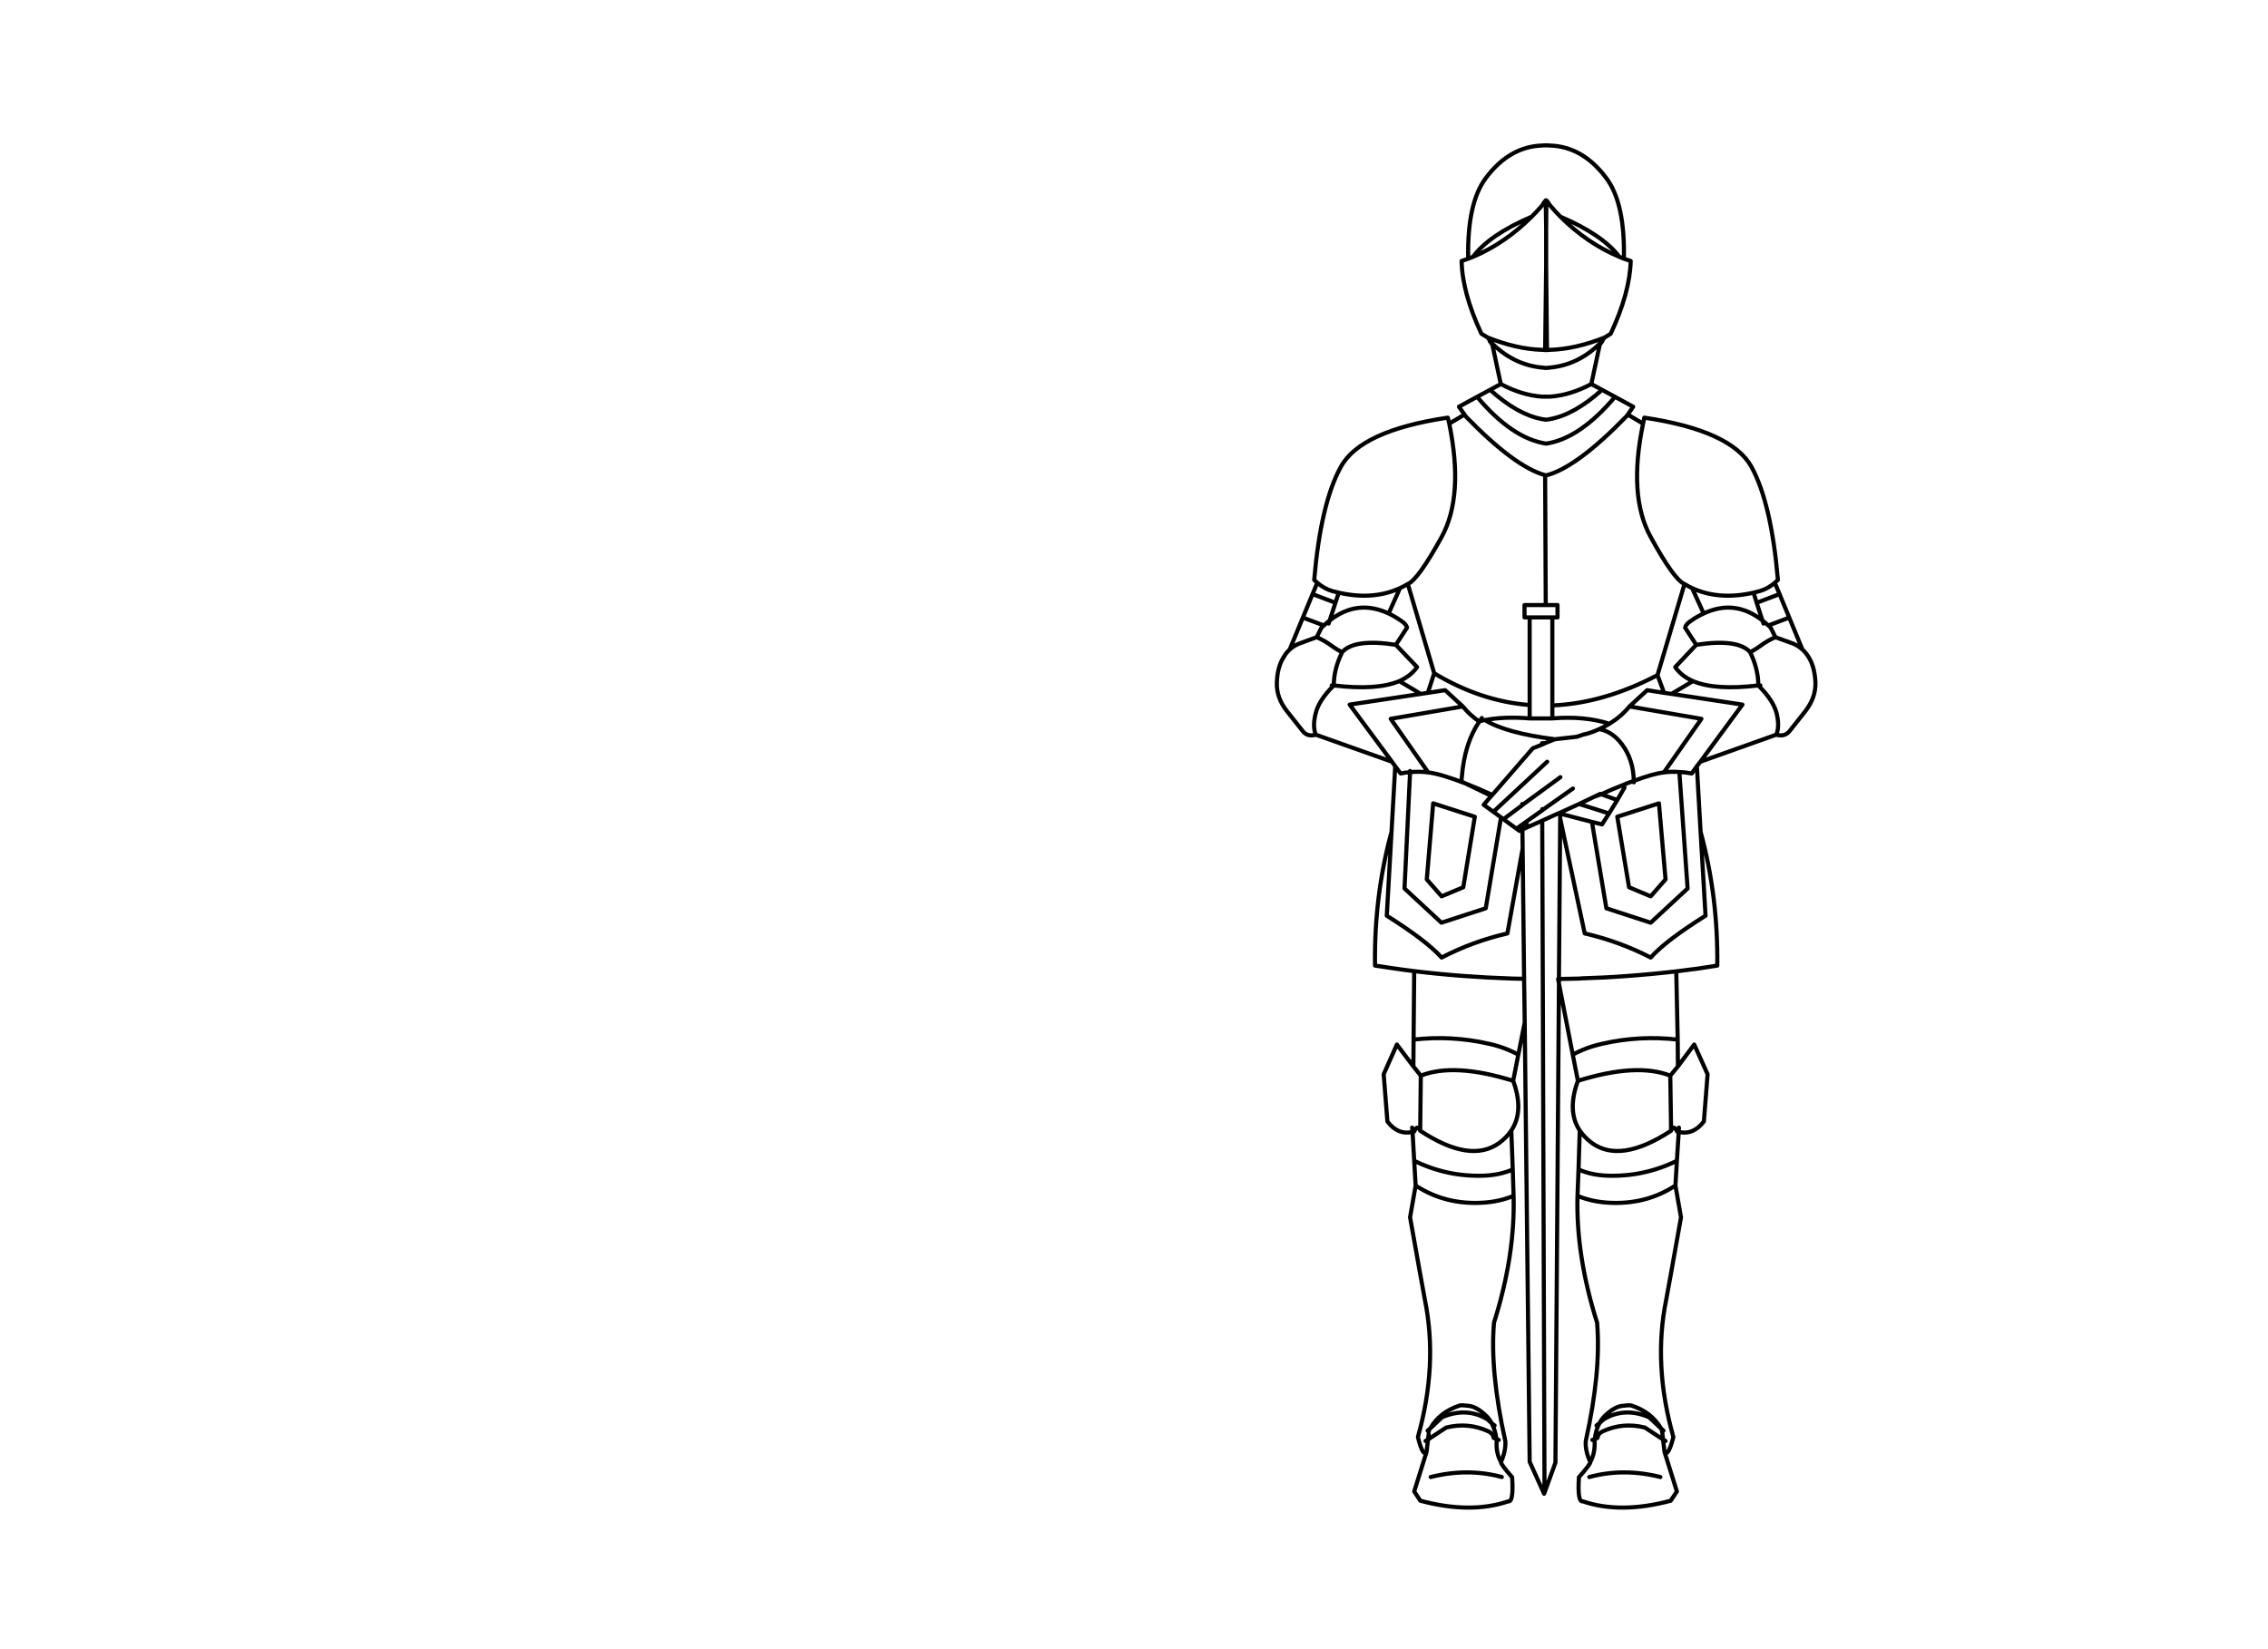 
<svg xmlns="http://www.w3.org/2000/svg" version="1.1" xmlns:xlink="http://www.w3.org/1999/xlink" preserveAspectRatio="none" x="0px" y="0px" width="550px" height="400px" viewBox="0 0 550 400">
<defs>
<path id="Layer0_0_1_STROKES" stroke="#000000" stroke-width="1" stroke-linejoin="round" stroke-linecap="round" fill="none" d="
M 356.05 62.75
Q 355.75 49.25 360.35 43.15 366 35.6 373.9 35.3 374.3 35.25 374.7 35.25 374.8 35.25 374.95 35.25 375.05 35.25 375.2 35.25 375.55 35.25 375.95 35.3 383.85 35.6 389.5 43.15 394.1 49.25 393.8 62.75 394.6 63.05 395.45 63.3 395.25 71 390.6 80.95 389.85 81.4 389.15 81.85 388.95 82.05 388.8 82.3 388.7 82.35 388.7 82.45
L 388.625 82.55
Q 388.6 82.617 388.6 82.7 388.583 82.726 388.575 82.75
L 387.95 83.6 385.9 93.15 388.5 94.55 391.65 96.25 396.05 98.65 394.75 100.55 398.45 102.75
Q 398.6 102 398.75 101.3 419.9 104.45 424.75 113.25 429.55 122.05 431.15 140.65 430.8 141 430.4 141.35
L 431.55 144.1 433.9 149.8 437.1 157.55
Q 437.9 158.25 438.55 159.3 440.05 161.65 440.25 165.4 440.4 169.15 437.8 172.5 435.15 175.8 434 177.3 432.8 178.8 430.75 178.2
L 412.35 184.75 411.5 185.85 412.4 201.75
Q 416.65 217.35 416.45 234.2 414.2 234.55 411.95 234.9 409.25 235.25 406.5 235.6
L 406.85 252.15 406.9 258.65 410.85 253.35 414.1 260.55 413.2 272
Q 410.65 275.35 407.1 274.55
L 406.65 281.55 406.3 287.55 407.65 295.25
Q 404.75 311.6 404.15 314.75 404.1 315 404.05 315.3 400.85 331.05 405.8 348.55 404.55 353.45 403.65 352.15
L 406.65 361.75 405.15 364
Q 392.95 367.25 383.85 364.15 382.5 364.4 382.9 358.3 385.8 355 385.65 354.6 384.4 351.9 384.55 349.55 388.3 332.65 387.3 320.8 382.15 304.55 382.55 290.05 382.55 289.35 382.8 283.65 382.9 279.95 383.1 274.2 379.95 269.5 382.65 262.15
L 381.4 255.8 378.05 238.55 377.2 354.75 374.55 362.05 374.45 362.3 370.95 354.55 369.75 248 368.2 255.8 366.95 262.15
Q 369.65 269.5 366.5 274.2 366.7 279.95 366.85 283.65 367.05 289.35 367.05 290.05 367.45 304.55 362.3 320.8 361.3 332.65 365.05 349.55 365.2 351.9 364 354.6 363.8 355 366.7 358.3 367.1 364.4 365.75 364.15 356.65 367.25 344.45 364
L 342.95 361.75 345.95 352.15
Q 345.05 353.45 343.85 348.55 348.75 331.05 345.55 315.3 345.5 315 345.45 314.75 344.85 311.6 341.95 295.25
L 343.3 287.55 342.95 281.55 342.55 274.55
Q 338.95 275.35 336.45 272
L 335.55 260.55 338.75 253.35 342.75 258.65 342.8 252.15 342.95 235.55
Q 340.5 235.25 337.1 234.75 336.95 234.7 336.8 234.7 335.1 234.45 333.45 234.2 333.2 217.35 337.45 201.75
L 338.35 185.85 337.55 184.75 319.1 178.2
Q 317.05 178.8 315.9 177.3 314.7 175.8 312.1 172.5 309.45 169.15 309.65 165.4 309.8 161.65 311.35 159.3 311.95 158.25 312.75 157.55
L 315.95 149.8 318.3 144.1 319.45 141.35
Q 319.05 141 318.7 140.65 320.3 122.05 325.15 113.25 329.95 104.45 351.1 101.3 351.25 102 351.45 102.75
L 355.15 100.55 353.8 98.65 358.2 96.25 361.35 94.55 363.95 93.15 361.9 83.6 361.275 82.75
Q 361.267 82.726 361.25 82.7 361.25 82.55 361.2 82.45 361.15 82.35 361.1 82.3 360.9 82.05 360.75 81.85 360 81.4 359.25 80.95 354.6 71 354.45 63.3 355.25 63.05 356.05 62.75 356.6 62.5 357.2 62.3 361.1 57 371.45 52.55 372.8 51.2 374.1 49.7 374.35 49.1 374.85 48.6 374.9 48.65 374.95 48.7 374.95 48.65 375 48.6 375.5 49.1 375.8 49.7 377.05 51.2 378.4 52.55 388.75 57 392.7 62.3 393.25 62.5 393.8 62.75
M 374.95 48.7
Q 374.95 48.75 375 48.8
L 375 48.6
M 374.85 48.6
L 374.85 48.8
Q 374.9 48.75 374.95 48.7
M 387.95 83.6
L 388.35 82.95
Q 383 88.45 375.95 89.15 375.45 89.2 374.95 89.25 374.4 89.2 373.9 89.15 366.85 88.45 361.5 82.95
L 361.9 83.6
M 361.275 82.75
Q 361.376 82.867 361.5 82.95
L 361.2 82.45
M 375.8 49.7
Q 375.4 49.25 375 48.8
L 374.95 55.5 374.95 64.55 375.15 84.9
Q 375.55 84.85 375.95 84.85 382.15 84.65 389.15 81.85
M 363.95 93.15
Q 369.05 95.85 373.9 96.2 374.15 96.2 374.4 96.2
L 375.5 96.2
Q 375.7 96.2 375.95 96.2 380.8 95.85 385.9 93.15
M 360.75 81.85
Q 367.7 84.65 373.9 84.85 374.3 84.85 374.7 84.9
L 374.95 64.55
M 374.7 84.9
Q 374.95 84.9 375.15 84.9
M 388.625 82.55
L 388.35 82.95
Q 388.474 82.867 388.575 82.75
M 392.7 62.3
Q 384.85 59 378.4 52.55
M 374.85 48.8
L 374.95 55.5
M 357.2 62.3
Q 365 59 371.45 52.55
M 374.1 49.7
Q 374.45 49.25 374.85 48.8
M 355.15 100.55
L 355.45 101
Q 367.35 113.25 374.7 115.25 374.8 115.25 374.95 115.3 382.3 113.45 394.4 101
L 394.75 100.55
M 388.5 94.55
Q 381.85 100.55 375.9 101.65 375.4 101.7 374.95 101.8 374.45 101.7 373.95 101.65 368 100.55 361.35 94.55
M 351.45 102.75
Q 355.05 120.3 349.6 130.25 343.9 140.6 341.4 141.65
L 347.8 163.3
Q 359.1 170.1 370.95 171
L 370.95 149.75 369.7 149.75 369.7 146.75 374.85 146.75 374.7 115.25
M 374.85 146.75
L 377.7 146.75 377.7 149.75 376.45 149.75 376.45 171.1
Q 388.9 170.6 401.95 163.75
L 408.5 141.65
Q 405.95 140.6 400.3 130.25 394.8 120.3 398.45 102.75
M 336.75 148.8
L 339.5 142.65
Q 332.95 145.65 324.65 143.75
L 323.85 146.2 322.45 150.5
Q 329.15 145.25 336.75 148.8 338.25 149.5 339.75 150.55 341.05 151.4 341.2 152.25
L 338.5 156.4 343.65 161.8
Q 342.15 163.95 339.35 165.2
L 344.55 168.3 346.25 168.05 347.8 163.3
M 341.4 141.65
Q 340.45 142.2 339.5 142.65
M 341.95 187
L 341.95 187.3
Q 344.2 187.05 346.35 187.35
L 337.25 174.35 354.75 171.35 350.45 167.4 346.25 168.05
M 322.2 151.25
L 322.45 150.5
Q 321.75 151.05 321.05 151.7 320.75 151.95 320.45 152.25
L 319.3 154.55
Q 321.2 155.35 322.95 156.65 324.7 157.9 325.5 158.15 328.5 154.85 338.5 156.4
M 338.35 185.85
L 339.65 187.6
Q 340.8 187.35 341.95 187.3
L 340.6 215.5 349.55 223.8 360.3 220.3 364 198.25 362.15 196.9 359.8 195.2 361.65 193.05 355.45 190.05
Q 349.4 187.7 346.35 187.35
M 354.75 171.35
Q 356.35 173.35 358.65 174.95 358.702 174.95 358.8 174.95 359.05 174.55 359.35 174.15
M 374.7 180.25
L 377.05 179.3
Q 365.2 177.8 360.1 174.65 359.4 174.75 358.8 174.95 358.75 174.952 358.75 175 355.15 180.25 354.5 188.5 354.45 189.25 354.35 189.55
L 355.45 190.05
Q 358.3 191.15 361.9 192.8
L 371.7 181.5 373.95 180.6 373.95 180.25 374.7 180.25 373.95 180.6
M 358.65 174.95
Q 358.702 174.952 358.75 175
M 361.9 192.8
L 361.65 193.05
M 344.55 168.3
L 327.3 170.9 337.55 184.75
M 376.45 171.1
L 376.45 174.25
Q 384.25 173.6 390.3 175.55 393.2 173.75 395.15 171.35
L 399.45 167.4 403.55 168.05 401.95 163.75
M 370.95 149.75
L 376.45 149.75
M 377.05 179.3
L 382.4 178.7 384 178.15
Q 385.5 177.9 387.8 176.85 389.15 176.25 390.3 175.55
M 369.15 195.3
L 369.45 195.05 369.15 195 369.15 195.3 364.6 198.7 367.75 201 369.2 199.95 374 196.55 374 196.25 374.3 196.3 381.45 191.25
M 374.3 196.3
L 374 196.55
M 378.05 238.55
L 377.85 237.45
Q 377.95 237.45 378.05 237.45
L 378.35 198.5 378.35 197.35 377.95 197.25 374 199.05 374.55 362.05
M 377.95 197.25
L 378.35 197.1 382.95 195 386.6 193.25 388.05 192.55 388.3 192.65
Q 391 191.4 393.35 190.5 394.85 189.85 396.2 189.4 396.1 184.2 393.35 180.55 391 177.4 387.8 176.85
M 378.35 197.35
L 378.35 197.1
M 369.45 195.05
L 378.4 188.5
M 370.95 171
L 370.95 174.25 376.45 174.25
M 388.3 192.65
L 392.2 194.05 393.95 191 393.35 190.5
M 386.6 193.25
Q 387.5 192.95 388.3 192.65
M 382.95 195
L 390.2 197.3 392.2 194.05
M 390.2 197.3
L 388.5 199.95 386.05 199.35 389.55 220.3 400.3 223.8 409.25 215.5 407.25 187.25
Q 405.35 187.1 403.5 187.35 400.9 187.65 396.2 189.4 396.2 189.55 396.2 189.75
M 362.15 196.9
L 375.2 184.75
M 360.1 174.65
Q 364.85 173.75 370.95 174.25
M 408.5 141.65
Q 409.4 142.2 410.35 142.65 416.9 145.65 425.25 143.75 426 143.55 426.8 143.35 428.7 142.8 430.4 141.35
M 431.55 144.1
L 426 146.2 427.4 150.5
Q 428.1 151.05 428.85 151.7
L 433.9 149.8
M 425.25 143.75
L 426 146.2
M 428.85 151.7
Q 429.1 151.95 429.4 152.25
L 430.55 154.55
Q 432.35 155.2 434.7 156.05 436 156.55 437.1 157.55
M 430.55 154.55
Q 428.65 155.35 426.9 156.65 425.15 157.9 424.4 158.15 426.4 162.25 426.4 166.25
L 426.9 166.25
M 427.65 151.25
L 427.4 150.5
Q 420.7 145.25 413.15 148.8 411.6 149.5 410.1 150.55 408.8 151.4 408.65 152.25
L 411.35 156.4
Q 421.35 154.85 424.4 158.15
M 426.4 166.25
Q 430.05 169.85 430.85 173.05 431.6 176.25 430.75 178.2
M 412.35 184.75
L 422.55 170.9 405.35 168.3 403.55 168.05
M 405.35 168.3
L 410.55 165.2
Q 407.7 163.95 406.25 161.8
L 411.35 156.4
M 411.5 185.85
L 410.25 187.6
Q 408.7 187.3 407.25 187.25
M 410.55 165.2
Q 415.95 167.5 426.4 166.25
M 413.15 148.8
L 410.35 142.65
M 403.5 187.35
L 412.6 174.35 395.15 171.35
M 358.2 96.25
Q 366.7 106.35 374.95 107.6 383.15 106.35 391.65 96.25
M 412.4 201.75
L 413.6 222.1
Q 403.95 228.15 400.3 232.25 392.75 228.35 384.3 226.4
L 378.35 198.5
M 406.9 258.65
L 405.05 260.9 405.25 274.25
Q 405.9 272.65 406.7 274.45 406.9 274.5 407.1 274.55
L 407.15 273.5
M 392.2 198.1
L 395.05 215.2 400.3 217.4 403.9 213.3 402.3 194.85 392.2 198.1 Z
M 369.2 199.95
L 369.2 201.2 370.15 200.75 370.3 200
M 370.15 200.75
L 374 199.05
M 369.2 201.65
L 369.2 201.2 368.45 201.5 369.2 201.65 369.25 205.8 369.6 237.4 369.75 248
M 367.75 201
L 368.45 201.5
M 406.5 235.6
Q 400.5 236.3 394.25 236.75 388.95 237.15 383.45 237.3 383.25 237.3 383.05 237.35 380.55 237.4 378.05 237.45
L 378.05 238.55
M 369.6 237.4
Q 368.2 237.35 366.8 237.35 354.45 236.95 342.95 235.55
M 337.45 201.75
L 336.3 222.1
Q 345.9 228.15 349.6 232.25 357.1 228.35 365.55 226.4
L 369.25 205.8
M 357.65 198.1
L 354.85 215.2 349.6 217.4 346 213.3 347.55 194.85 357.65 198.1 Z
M 342.45 273.5
L 342.55 274.55
Q 342.7 274.5 342.95 274.45 343.7 272.65 344.4 274.25
L 344.55 260.9 342.75 258.65
M 366.5 274.2
Q 365.4 275.85 363.6 277.2 356.6 282.3 344.4 274.25
M 342.95 281.55
Q 351.05 285.5 359.95 285.15 363.75 285 366.85 283.65
M 343.3 287.55
Q 350.55 292.3 359.75 291.7 363.65 291.45 367.05 290.05
M 342.8 252.15
Q 352 251.1 361 253.15 364.9 254 368.2 255.8
M 406.65 281.55
Q 398.55 285.5 389.65 285.15 385.85 285 382.8 283.65
M 406.3 287.55
Q 399.05 292.3 389.85 291.7 385.95 291.45 382.55 290.05
M 406.85 252.15
Q 397.6 251.1 388.6 253.15 384.7 254 381.4 255.8
M 383.1 274.2
Q 384.2 275.85 386 277.2 393 282.3 405.25 274.25
M 344.55 260.9
Q 352.65 257.7 366.95 262.15
M 364 198.25
L 364.6 198.7
M 387.15 345.75
L 387.9 345.15
Q 388.45 344.1 389.25 343.35 391.45 341.25 393.3 341 395.15 340.75 395.6 340.9 400.45 342.45 402.8 346.45
L 403.4 347
M 402.8 346.45
L 399.9 343.75
Q 393.95 341.2 388.9 344.25
L 387.9 345.15
Q 387 346.75 386.75 349.05
L 387.4 348.75
Q 387.5 347.75 388.6 347.2 393.5 344.9 398.9 346.25
L 403.3 349.15
Q 403.05 346.9 403 346.85 402.9 346.6 402.8 346.45 Z
M 346.85 346.45
L 349.7 343.75
Q 355.65 341.2 360.7 344.25
L 361.7 345.15
Q 361.15 344.1 360.35 343.35 358.15 341.25 356.3 341 354.45 340.75 354 340.9 349.15 342.45 346.85 346.45 346.7 346.6 346.6 346.85 346.55 346.9 346.3 349.15
L 350.7 346.25
Q 356.1 344.9 361 347.2 362.1 347.75 362.2 348.75
L 362.9 349.05
Q 362.6 346.75 361.7 345.15
L 362.45 345.75
M 363.45 349.25
L 362.9 349.05
Q 362.9 349.25 362.95 349.5 362.75 352.5 364 354.6
M 345.7 349.5
L 346.3 349.15
Q 346.15 350.3 345.95 352.15
M 346.95 358.25
Q 355.9 356 364.2 358.25
M 403.9 349.5
L 403.3 349.15
Q 403.45 350.3 403.65 352.15
M 386.15 349.25
L 386.75 349.05
Q 386.7 349.25 386.7 349.5 386.85 352.5 385.65 354.6
M 402.65 358.25
Q 393.7 356 385.4 358.25
M 346.85 346.45
L 346.2 347
M 405.05 260.9
Q 396.95 257.7 382.65 262.15
M 386.05 199.35
L 378.35 197.35
M 324.65 143.75
Q 323.85 143.55 323.05 143.35 321.15 142.8 319.45 141.35
M 318.3 144.1
L 323.85 146.2
M 315.95 149.8
L 321.05 151.7
M 312.75 157.55
Q 313.85 156.55 315.2 156.05 317.5 155.2 319.3 154.55
M 322.95 166.25
L 323.45 166.25
Q 323.45 162.25 325.5 158.15
M 339.35 165.2
Q 333.9 167.5 323.45 166.25 319.8 169.85 319.05 173.05 318.25 176.25 319.1 178.2"/>
</defs>

<g transform="matrix( 1, 0, 0, 1, 0,0) ">
<use xlink:href="#Layer0_0_1_STROKES"/>
</g>
</svg>
